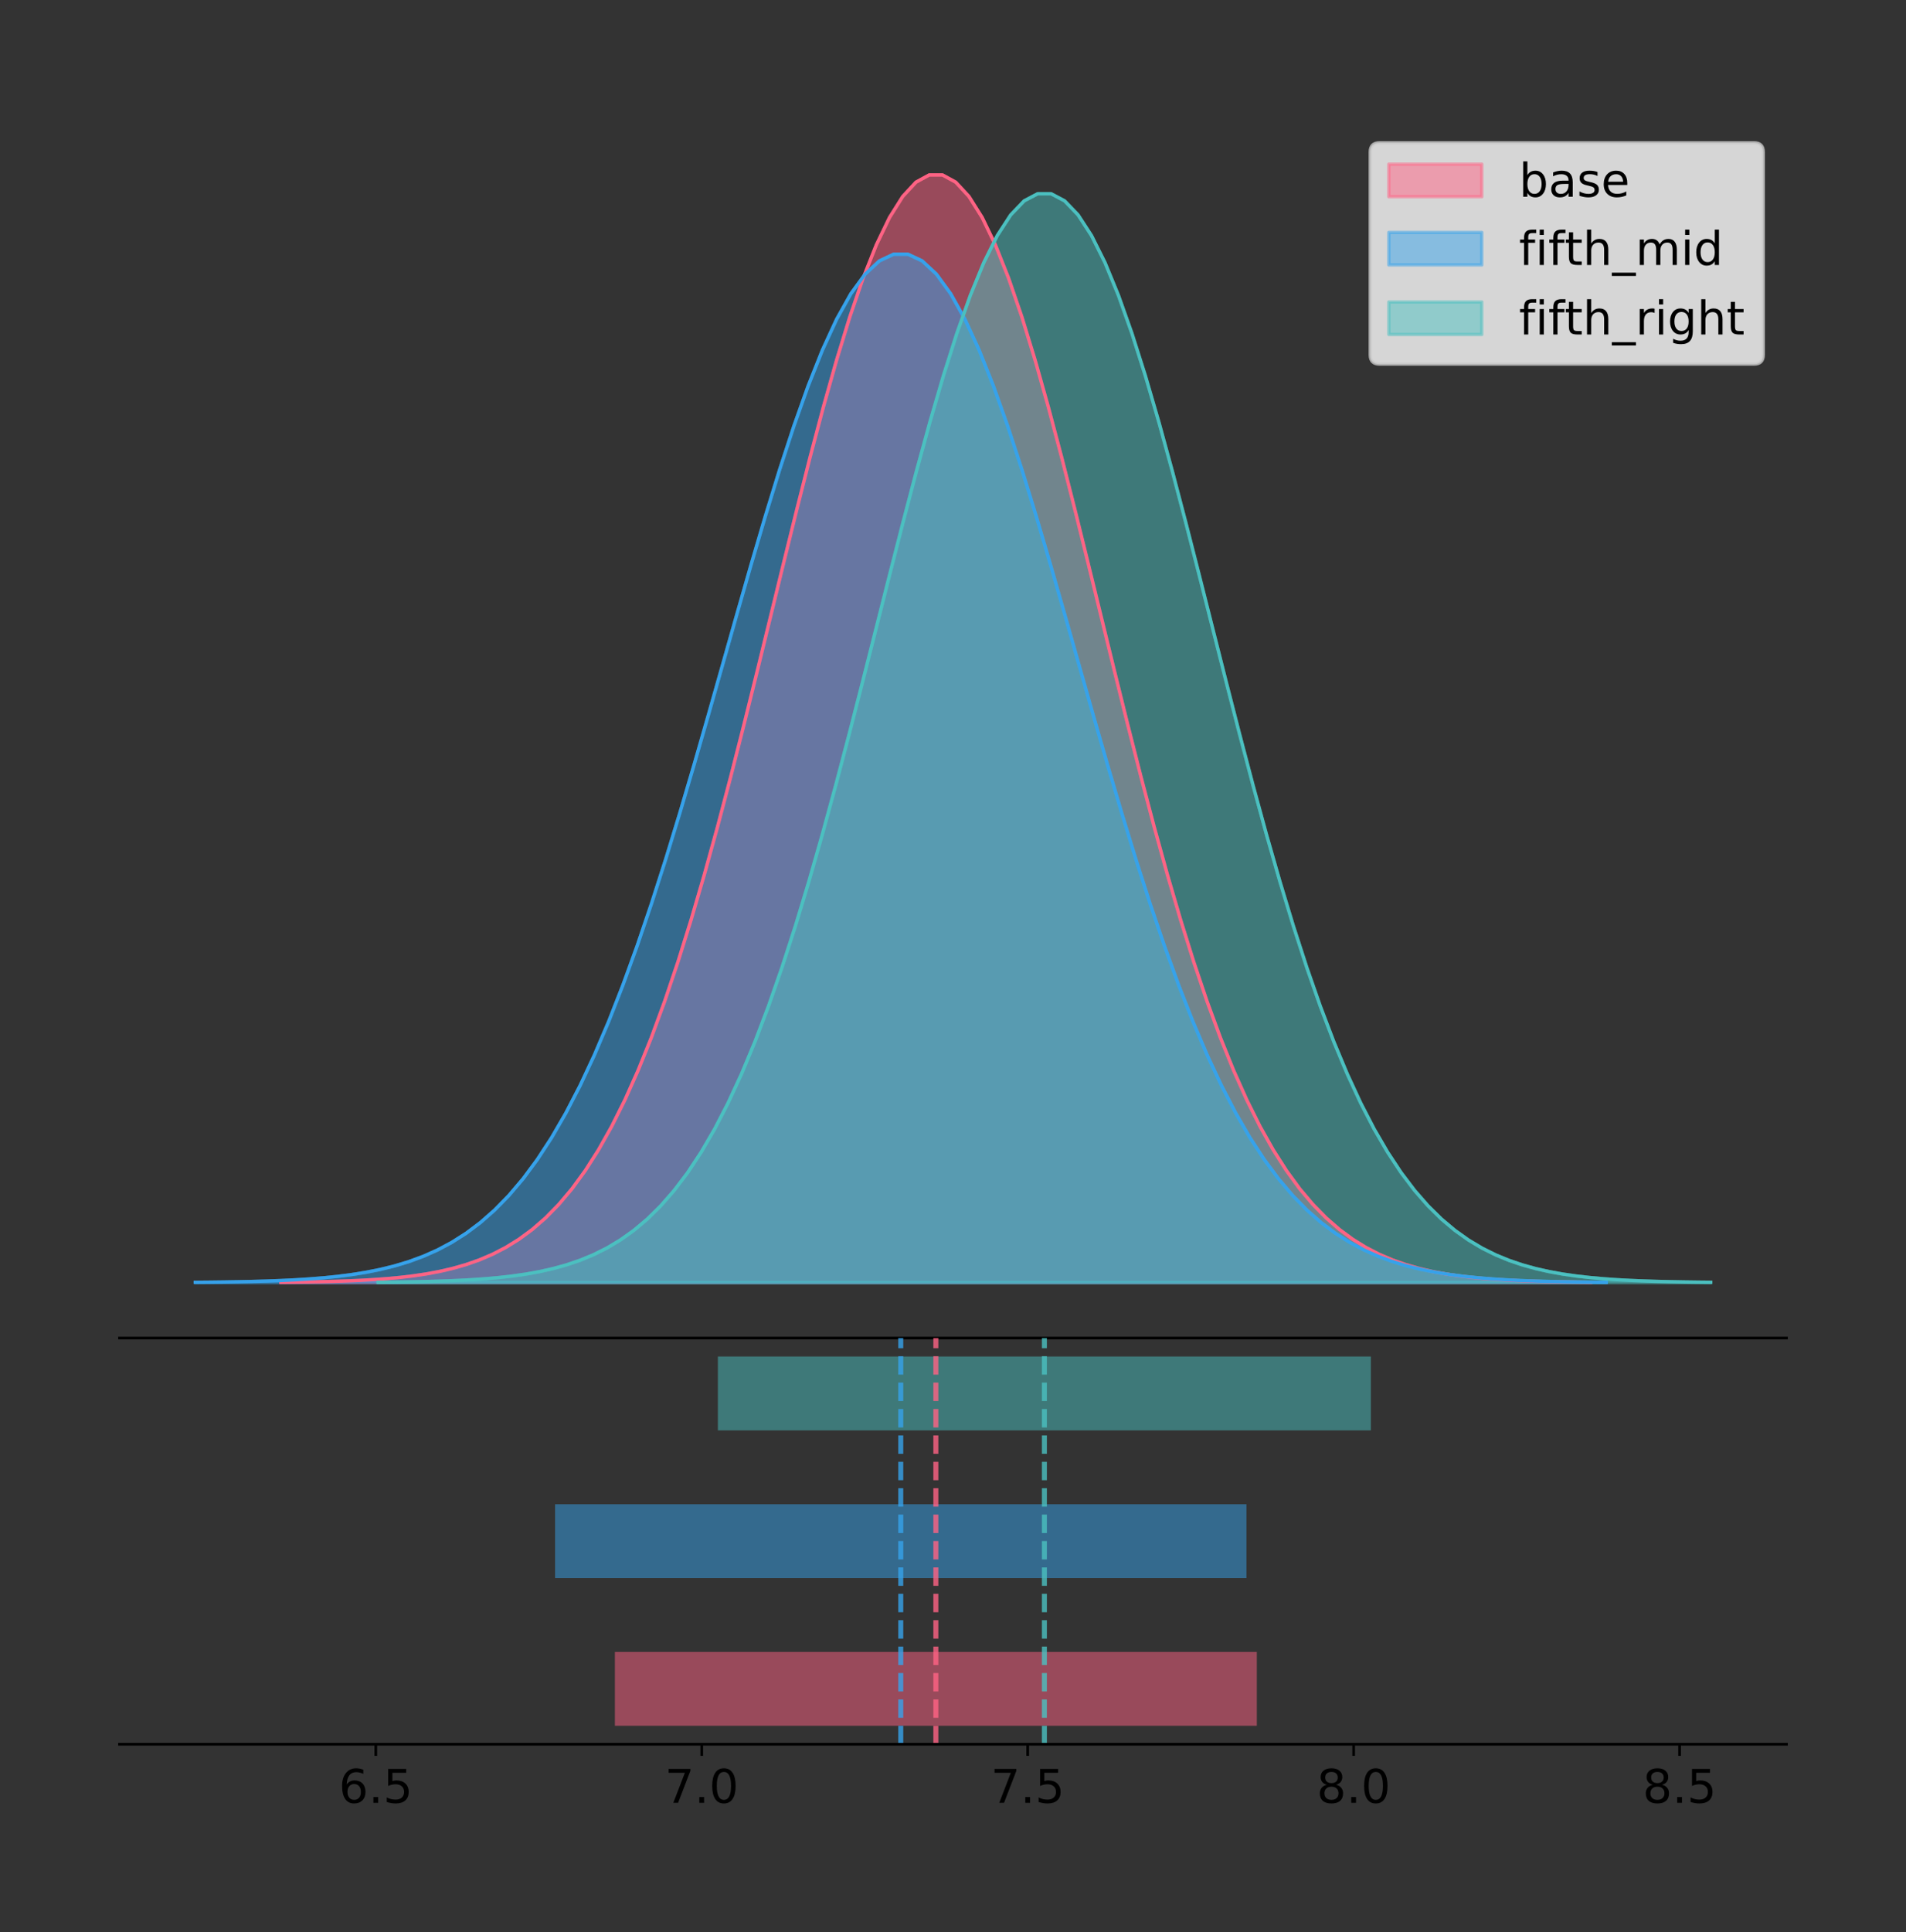 <?xml version="1.0" encoding="utf-8" standalone="no"?>
<!DOCTYPE svg PUBLIC "-//W3C//DTD SVG 1.1//EN"
  "http://www.w3.org/Graphics/SVG/1.1/DTD/svg11.dtd">
<!-- Created with matplotlib (https://matplotlib.org/) -->
<svg height="581.789pt" version="1.1" viewBox="0 0 574.2 581.789" width="574.2pt" xmlns="http://www.w3.org/2000/svg" xmlns:xlink="http://www.w3.org/1999/xlink">
 <rect x="0" y="0" width="574.2" height="581.789" fill="#333333" stroke="none"/>
 <defs>
  <style type="text/css">
*{stroke-linecap:butt;stroke-linejoin:round;}
  </style>
 </defs>
 <g id="figure_1">
  <g id="patch_1">
   <path d="M 0 581.789 
L 574.2 581.789 
L 574.2 0 
L 0 0 
z
" style="fill:none;"/>
  </g>
  <g id="axes_1">
   <g id="patch_2">
    <path d="M 36 402.93 
L 538.2 402.93 
L 538.2 36 
L 36 36 
z
" style="fill:none;"/>
   </g>
   <g id="PolyCollection_1">
    <defs>
     <path d="M 84.6 -195.538 
L 84.6 -195.65 
L 88.586 -195.692 
L 92.573 -195.749 
L 96.559 -195.825 
L 100.546 -195.925 
L 104.532 -196.058 
L 108.519 -196.23 
L 112.505 -196.455 
L 116.492 -196.744 
L 120.478 -197.115 
L 124.465 -197.585 
L 128.451 -198.179 
L 132.438 -198.923 
L 136.424 -199.848 
L 140.411 -200.99 
L 144.397 -202.39 
L 148.384 -204.093 
L 152.37 -206.151 
L 156.357 -208.617 
L 160.343 -211.552 
L 164.33 -215.017 
L 168.316 -219.078 
L 172.303 -223.801 
L 176.289 -229.25 
L 180.276 -235.488 
L 184.262 -242.572 
L 188.249 -250.552 
L 192.235 -259.468 
L 196.222 -269.344 
L 200.208 -280.192 
L 204.195 -292.002 
L 208.181 -304.744 
L 212.168 -318.365 
L 216.154 -332.786 
L 220.141 -347.901 
L 224.127 -363.58 
L 228.114 -379.667 
L 232.1 -395.98 
L 236.087 -412.318 
L 240.073 -428.462 
L 244.06 -444.18 
L 248.046 -459.23 
L 252.033 -473.372 
L 256.019 -486.366 
L 260.006 -497.987 
L 263.992 -508.025 
L 267.979 -516.294 
L 271.965 -522.64 
L 275.952 -526.94 
L 279.938 -529.111 
L 283.925 -529.111 
L 287.911 -526.94 
L 291.898 -522.64 
L 295.884 -516.294 
L 299.871 -508.025 
L 303.857 -497.987 
L 307.844 -486.366 
L 311.83 -473.372 
L 315.817 -459.23 
L 319.803 -444.18 
L 323.79 -428.462 
L 327.776 -412.318 
L 331.763 -395.98 
L 335.749 -379.667 
L 339.736 -363.58 
L 343.722 -347.901 
L 347.709 -332.786 
L 351.695 -318.365 
L 355.682 -304.744 
L 359.668 -292.002 
L 363.655 -280.192 
L 367.641 -269.344 
L 371.628 -259.468 
L 375.614 -250.552 
L 379.601 -242.572 
L 383.587 -235.488 
L 387.574 -229.25 
L 391.56 -223.801 
L 395.547 -219.078 
L 399.533 -215.017 
L 403.52 -211.552 
L 407.506 -208.617 
L 411.493 -206.151 
L 415.479 -204.093 
L 419.466 -202.39 
L 423.452 -200.99 
L 427.439 -199.848 
L 431.425 -198.923 
L 435.412 -198.179 
L 439.398 -197.585 
L 443.385 -197.115 
L 447.371 -196.744 
L 451.358 -196.455 
L 455.344 -196.23 
L 459.331 -196.058 
L 463.317 -195.925 
L 467.304 -195.825 
L 471.29 -195.749 
L 475.277 -195.692 
L 479.263 -195.65 
L 479.263 -195.538 
L 479.263 -195.538 
L 475.277 -195.538 
L 471.29 -195.538 
L 467.304 -195.538 
L 463.317 -195.538 
L 459.331 -195.538 
L 455.344 -195.538 
L 451.358 -195.538 
L 447.371 -195.538 
L 443.385 -195.538 
L 439.398 -195.538 
L 435.412 -195.538 
L 431.425 -195.538 
L 427.439 -195.538 
L 423.452 -195.538 
L 419.466 -195.538 
L 415.479 -195.538 
L 411.493 -195.538 
L 407.506 -195.538 
L 403.52 -195.538 
L 399.533 -195.538 
L 395.547 -195.538 
L 391.56 -195.538 
L 387.574 -195.538 
L 383.587 -195.538 
L 379.601 -195.538 
L 375.614 -195.538 
L 371.628 -195.538 
L 367.641 -195.538 
L 363.655 -195.538 
L 359.668 -195.538 
L 355.682 -195.538 
L 351.695 -195.538 
L 347.709 -195.538 
L 343.722 -195.538 
L 339.736 -195.538 
L 335.749 -195.538 
L 331.763 -195.538 
L 327.776 -195.538 
L 323.79 -195.538 
L 319.803 -195.538 
L 315.817 -195.538 
L 311.83 -195.538 
L 307.844 -195.538 
L 303.857 -195.538 
L 299.871 -195.538 
L 295.884 -195.538 
L 291.898 -195.538 
L 287.911 -195.538 
L 283.925 -195.538 
L 279.938 -195.538 
L 275.952 -195.538 
L 271.965 -195.538 
L 267.979 -195.538 
L 263.992 -195.538 
L 260.006 -195.538 
L 256.019 -195.538 
L 252.033 -195.538 
L 248.046 -195.538 
L 244.06 -195.538 
L 240.073 -195.538 
L 236.087 -195.538 
L 232.1 -195.538 
L 228.114 -195.538 
L 224.127 -195.538 
L 220.141 -195.538 
L 216.154 -195.538 
L 212.168 -195.538 
L 208.181 -195.538 
L 204.195 -195.538 
L 200.208 -195.538 
L 196.222 -195.538 
L 192.235 -195.538 
L 188.249 -195.538 
L 184.262 -195.538 
L 180.276 -195.538 
L 176.289 -195.538 
L 172.303 -195.538 
L 168.316 -195.538 
L 164.33 -195.538 
L 160.343 -195.538 
L 156.357 -195.538 
L 152.37 -195.538 
L 148.384 -195.538 
L 144.397 -195.538 
L 140.411 -195.538 
L 136.424 -195.538 
L 132.438 -195.538 
L 128.451 -195.538 
L 124.465 -195.538 
L 120.478 -195.538 
L 116.492 -195.538 
L 112.505 -195.538 
L 108.519 -195.538 
L 104.532 -195.538 
L 100.546 -195.538 
L 96.559 -195.538 
L 92.573 -195.538 
L 88.586 -195.538 
L 84.6 -195.538 
z
" id="m554bcbff0e" style="stroke:#ff6384;stroke-opacity:0.5;"/>
    </defs>
    <g clip-path="url(#p73d7061a3a)">
     <use style="fill:#ff6384;fill-opacity:0.5;stroke:#ff6384;stroke-opacity:0.5;" x="0" xlink:href="#m554bcbff0e" y="581.789"/>
    </g>
   </g>
   <g id="PolyCollection_2">
    <defs>
     <path d="M 58.827 -195.538 
L 58.827 -195.642 
L 63.121 -195.681 
L 67.415 -195.734 
L 71.708 -195.804 
L 76.002 -195.898 
L 80.296 -196.02 
L 84.59 -196.181 
L 88.883 -196.389 
L 93.177 -196.658 
L 97.471 -197.002 
L 101.764 -197.439 
L 106.058 -197.99 
L 110.352 -198.681 
L 114.645 -199.54 
L 118.939 -200.6 
L 123.233 -201.9 
L 127.527 -203.481 
L 131.82 -205.391 
L 136.114 -207.681 
L 140.408 -210.406 
L 144.701 -213.623 
L 148.995 -217.394 
L 153.289 -221.779 
L 157.582 -226.838 
L 161.876 -232.63 
L 166.17 -239.207 
L 170.464 -246.616 
L 174.757 -254.894 
L 179.051 -264.064 
L 183.345 -274.135 
L 187.638 -285.1 
L 191.932 -296.931 
L 196.226 -309.577 
L 200.52 -322.966 
L 204.813 -337 
L 209.107 -351.557 
L 213.401 -366.493 
L 217.694 -381.639 
L 221.988 -396.808 
L 226.282 -411.797 
L 230.575 -426.39 
L 234.869 -440.363 
L 239.163 -453.493 
L 243.457 -465.558 
L 247.75 -476.347 
L 252.044 -485.667 
L 256.338 -493.345 
L 260.631 -499.236 
L 264.925 -503.228 
L 269.219 -505.244 
L 273.513 -505.244 
L 277.806 -503.228 
L 282.1 -499.236 
L 286.394 -493.345 
L 290.687 -485.667 
L 294.981 -476.347 
L 299.275 -465.558 
L 303.568 -453.493 
L 307.862 -440.363 
L 312.156 -426.39 
L 316.45 -411.797 
L 320.743 -396.808 
L 325.037 -381.639 
L 329.331 -366.493 
L 333.624 -351.557 
L 337.918 -337 
L 342.212 -322.966 
L 346.506 -309.577 
L 350.799 -296.931 
L 355.093 -285.1 
L 359.387 -274.135 
L 363.68 -264.064 
L 367.974 -254.894 
L 372.268 -246.616 
L 376.561 -239.207 
L 380.855 -232.63 
L 385.149 -226.838 
L 389.443 -221.779 
L 393.736 -217.394 
L 398.03 -213.623 
L 402.324 -210.406 
L 406.617 -207.681 
L 410.911 -205.391 
L 415.205 -203.481 
L 419.498 -201.9 
L 423.792 -200.6 
L 428.086 -199.54 
L 432.38 -198.681 
L 436.673 -197.99 
L 440.967 -197.439 
L 445.261 -197.002 
L 449.554 -196.658 
L 453.848 -196.389 
L 458.142 -196.181 
L 462.436 -196.02 
L 466.729 -195.898 
L 471.023 -195.804 
L 475.317 -195.734 
L 479.61 -195.681 
L 483.904 -195.642 
L 483.904 -195.538 
L 483.904 -195.538 
L 479.61 -195.538 
L 475.317 -195.538 
L 471.023 -195.538 
L 466.729 -195.538 
L 462.436 -195.538 
L 458.142 -195.538 
L 453.848 -195.538 
L 449.554 -195.538 
L 445.261 -195.538 
L 440.967 -195.538 
L 436.673 -195.538 
L 432.38 -195.538 
L 428.086 -195.538 
L 423.792 -195.538 
L 419.498 -195.538 
L 415.205 -195.538 
L 410.911 -195.538 
L 406.617 -195.538 
L 402.324 -195.538 
L 398.03 -195.538 
L 393.736 -195.538 
L 389.443 -195.538 
L 385.149 -195.538 
L 380.855 -195.538 
L 376.561 -195.538 
L 372.268 -195.538 
L 367.974 -195.538 
L 363.68 -195.538 
L 359.387 -195.538 
L 355.093 -195.538 
L 350.799 -195.538 
L 346.506 -195.538 
L 342.212 -195.538 
L 337.918 -195.538 
L 333.624 -195.538 
L 329.331 -195.538 
L 325.037 -195.538 
L 320.743 -195.538 
L 316.45 -195.538 
L 312.156 -195.538 
L 307.862 -195.538 
L 303.568 -195.538 
L 299.275 -195.538 
L 294.981 -195.538 
L 290.687 -195.538 
L 286.394 -195.538 
L 282.1 -195.538 
L 277.806 -195.538 
L 273.513 -195.538 
L 269.219 -195.538 
L 264.925 -195.538 
L 260.631 -195.538 
L 256.338 -195.538 
L 252.044 -195.538 
L 247.75 -195.538 
L 243.457 -195.538 
L 239.163 -195.538 
L 234.869 -195.538 
L 230.575 -195.538 
L 226.282 -195.538 
L 221.988 -195.538 
L 217.694 -195.538 
L 213.401 -195.538 
L 209.107 -195.538 
L 204.813 -195.538 
L 200.52 -195.538 
L 196.226 -195.538 
L 191.932 -195.538 
L 187.638 -195.538 
L 183.345 -195.538 
L 179.051 -195.538 
L 174.757 -195.538 
L 170.464 -195.538 
L 166.17 -195.538 
L 161.876 -195.538 
L 157.582 -195.538 
L 153.289 -195.538 
L 148.995 -195.538 
L 144.701 -195.538 
L 140.408 -195.538 
L 136.114 -195.538 
L 131.82 -195.538 
L 127.527 -195.538 
L 123.233 -195.538 
L 118.939 -195.538 
L 114.645 -195.538 
L 110.352 -195.538 
L 106.058 -195.538 
L 101.764 -195.538 
L 97.471 -195.538 
L 93.177 -195.538 
L 88.883 -195.538 
L 84.59 -195.538 
L 80.296 -195.538 
L 76.002 -195.538 
L 71.708 -195.538 
L 67.415 -195.538 
L 63.121 -195.538 
L 58.827 -195.538 
z
" id="m7e12296931" style="stroke:#36a2eb;stroke-opacity:0.5;"/>
    </defs>
    <g clip-path="url(#p73d7061a3a)">
     <use style="fill:#36a2eb;fill-opacity:0.5;stroke:#36a2eb;stroke-opacity:0.5;" x="0" xlink:href="#m7e12296931" y="581.789"/>
    </g>
   </g>
   <g id="PolyCollection_3">
    <defs>
     <path d="M 113.889 -195.538 
L 113.889 -195.648 
L 117.944 -195.69 
L 121.999 -195.745 
L 126.055 -195.82 
L 130.11 -195.919 
L 134.166 -196.049 
L 138.221 -196.219 
L 142.276 -196.439 
L 146.332 -196.724 
L 150.387 -197.088 
L 154.442 -197.55 
L 158.498 -198.134 
L 162.553 -198.865 
L 166.609 -199.775 
L 170.664 -200.897 
L 174.719 -202.274 
L 178.775 -203.948 
L 182.83 -205.97 
L 186.886 -208.395 
L 190.941 -211.28 
L 194.996 -214.686 
L 199.052 -218.678 
L 203.107 -223.32 
L 207.163 -228.677 
L 211.218 -234.809 
L 215.273 -241.773 
L 219.329 -249.618 
L 223.384 -258.382 
L 227.44 -268.09 
L 231.495 -278.754 
L 235.55 -290.363 
L 239.606 -302.889 
L 243.661 -316.279 
L 247.717 -330.454 
L 251.772 -345.313 
L 255.827 -360.725 
L 259.883 -376.539 
L 263.938 -392.575 
L 267.994 -408.635 
L 272.049 -424.505 
L 276.104 -439.955 
L 280.16 -454.75 
L 284.215 -468.651 
L 288.271 -481.425 
L 292.326 -492.848 
L 296.381 -502.716 
L 300.437 -510.845 
L 304.492 -517.082 
L 308.548 -521.309 
L 312.603 -523.443 
L 316.658 -523.443 
L 320.714 -521.309 
L 324.769 -517.082 
L 328.825 -510.845 
L 332.88 -502.716 
L 336.935 -492.848 
L 340.991 -481.425 
L 345.046 -468.651 
L 349.101 -454.75 
L 353.157 -439.955 
L 357.212 -424.505 
L 361.268 -408.635 
L 365.323 -392.575 
L 369.378 -376.539 
L 373.434 -360.725 
L 377.489 -345.313 
L 381.545 -330.454 
L 385.6 -316.279 
L 389.655 -302.889 
L 393.711 -290.363 
L 397.766 -278.754 
L 401.822 -268.09 
L 405.877 -258.382 
L 409.932 -249.618 
L 413.988 -241.773 
L 418.043 -234.809 
L 422.099 -228.677 
L 426.154 -223.32 
L 430.209 -218.678 
L 434.265 -214.686 
L 438.32 -211.28 
L 442.376 -208.395 
L 446.431 -205.97 
L 450.486 -203.948 
L 454.542 -202.274 
L 458.597 -200.897 
L 462.653 -199.775 
L 466.708 -198.865 
L 470.763 -198.134 
L 474.819 -197.55 
L 478.874 -197.088 
L 482.93 -196.724 
L 486.985 -196.439 
L 491.04 -196.219 
L 495.096 -196.049 
L 499.151 -195.919 
L 503.207 -195.82 
L 507.262 -195.745 
L 511.317 -195.69 
L 515.373 -195.648 
L 515.373 -195.538 
L 515.373 -195.538 
L 511.317 -195.538 
L 507.262 -195.538 
L 503.207 -195.538 
L 499.151 -195.538 
L 495.096 -195.538 
L 491.04 -195.538 
L 486.985 -195.538 
L 482.93 -195.538 
L 478.874 -195.538 
L 474.819 -195.538 
L 470.763 -195.538 
L 466.708 -195.538 
L 462.653 -195.538 
L 458.597 -195.538 
L 454.542 -195.538 
L 450.486 -195.538 
L 446.431 -195.538 
L 442.376 -195.538 
L 438.32 -195.538 
L 434.265 -195.538 
L 430.209 -195.538 
L 426.154 -195.538 
L 422.099 -195.538 
L 418.043 -195.538 
L 413.988 -195.538 
L 409.932 -195.538 
L 405.877 -195.538 
L 401.822 -195.538 
L 397.766 -195.538 
L 393.711 -195.538 
L 389.655 -195.538 
L 385.6 -195.538 
L 381.545 -195.538 
L 377.489 -195.538 
L 373.434 -195.538 
L 369.378 -195.538 
L 365.323 -195.538 
L 361.268 -195.538 
L 357.212 -195.538 
L 353.157 -195.538 
L 349.101 -195.538 
L 345.046 -195.538 
L 340.991 -195.538 
L 336.935 -195.538 
L 332.88 -195.538 
L 328.825 -195.538 
L 324.769 -195.538 
L 320.714 -195.538 
L 316.658 -195.538 
L 312.603 -195.538 
L 308.548 -195.538 
L 304.492 -195.538 
L 300.437 -195.538 
L 296.381 -195.538 
L 292.326 -195.538 
L 288.271 -195.538 
L 284.215 -195.538 
L 280.16 -195.538 
L 276.104 -195.538 
L 272.049 -195.538 
L 267.994 -195.538 
L 263.938 -195.538 
L 259.883 -195.538 
L 255.827 -195.538 
L 251.772 -195.538 
L 247.717 -195.538 
L 243.661 -195.538 
L 239.606 -195.538 
L 235.55 -195.538 
L 231.495 -195.538 
L 227.44 -195.538 
L 223.384 -195.538 
L 219.329 -195.538 
L 215.273 -195.538 
L 211.218 -195.538 
L 207.163 -195.538 
L 203.107 -195.538 
L 199.052 -195.538 
L 194.996 -195.538 
L 190.941 -195.538 
L 186.886 -195.538 
L 182.83 -195.538 
L 178.775 -195.538 
L 174.719 -195.538 
L 170.664 -195.538 
L 166.609 -195.538 
L 162.553 -195.538 
L 158.498 -195.538 
L 154.442 -195.538 
L 150.387 -195.538 
L 146.332 -195.538 
L 142.276 -195.538 
L 138.221 -195.538 
L 134.166 -195.538 
L 130.11 -195.538 
L 126.055 -195.538 
L 121.999 -195.538 
L 117.944 -195.538 
L 113.889 -195.538 
z
" id="m5be61ae6f2" style="stroke:#4bc0c0;stroke-opacity:0.5;"/>
    </defs>
    <g clip-path="url(#p73d7061a3a)">
     <use style="fill:#4bc0c0;fill-opacity:0.5;stroke:#4bc0c0;stroke-opacity:0.5;" x="0" xlink:href="#m5be61ae6f2" y="581.789"/>
    </g>
   </g>
   <g id="line2d_1">
    <path clip-path="url(#p73d7061a3a)" d="M 84.6 386.139 
L 88.586 386.097 
L 92.573 386.04 
L 96.559 385.965 
L 100.546 385.864 
L 104.532 385.732 
L 108.519 385.559 
L 112.505 385.334 
L 116.492 385.045 
L 120.478 384.675 
L 124.465 384.204 
L 128.451 383.61 
L 132.438 382.867 
L 136.424 381.941 
L 140.411 380.799 
L 144.397 379.399 
L 148.384 377.696 
L 152.37 375.639 
L 156.357 373.172 
L 160.343 370.238 
L 164.33 366.772 
L 168.316 362.711 
L 172.303 357.989 
L 176.289 352.539 
L 180.276 346.301 
L 184.262 339.217 
L 188.249 331.237 
L 192.235 322.322 
L 196.222 312.445 
L 200.208 301.597 
L 204.195 289.787 
L 208.181 277.045 
L 212.168 263.424 
L 216.154 249.004 
L 220.141 233.888 
L 224.127 218.209 
L 228.114 202.123 
L 232.1 185.809 
L 236.087 169.471 
L 240.073 153.327 
L 244.06 137.61 
L 248.046 122.559 
L 252.033 108.418 
L 256.019 95.423 
L 260.006 83.803 
L 263.992 73.765 
L 267.979 65.495 
L 271.965 59.15 
L 275.952 54.85 
L 279.938 52.679 
L 283.925 52.679 
L 287.911 54.85 
L 291.898 59.15 
L 295.884 65.495 
L 299.871 73.765 
L 303.857 83.803 
L 307.844 95.423 
L 311.83 108.418 
L 315.817 122.559 
L 319.803 137.61 
L 323.79 153.327 
L 327.776 169.471 
L 331.763 185.809 
L 335.749 202.123 
L 339.736 218.209 
L 343.722 233.888 
L 347.709 249.004 
L 351.695 263.424 
L 355.682 277.045 
L 359.668 289.787 
L 363.655 301.597 
L 367.641 312.445 
L 371.628 322.322 
L 375.614 331.237 
L 379.601 339.217 
L 383.587 346.301 
L 387.574 352.539 
L 391.56 357.989 
L 395.547 362.711 
L 399.533 366.772 
L 403.52 370.238 
L 407.506 373.172 
L 411.493 375.639 
L 415.479 377.696 
L 419.466 379.399 
L 423.452 380.799 
L 427.439 381.941 
L 431.425 382.867 
L 435.412 383.61 
L 439.398 384.204 
L 443.385 384.675 
L 447.371 385.045 
L 451.358 385.334 
L 455.344 385.559 
L 459.331 385.732 
L 463.317 385.864 
L 467.304 385.965 
L 471.29 386.04 
L 475.277 386.097 
L 479.263 386.139 
" style="fill:none;stroke:#ff6384;stroke-linecap:square;"/>
   </g>
   <g id="line2d_2">
    <path clip-path="url(#p73d7061a3a)" d="M 58.827 386.147 
L 63.121 386.108 
L 67.415 386.055 
L 71.708 385.985 
L 76.002 385.892 
L 80.296 385.769 
L 84.59 385.608 
L 88.883 385.4 
L 93.177 385.131 
L 97.471 384.788 
L 101.764 384.351 
L 106.058 383.799 
L 110.352 383.109 
L 114.645 382.25 
L 118.939 381.189 
L 123.233 379.89 
L 127.527 378.308 
L 131.82 376.398 
L 136.114 374.108 
L 140.408 371.384 
L 144.701 368.166 
L 148.995 364.396 
L 153.289 360.011 
L 157.582 354.952 
L 161.876 349.16 
L 166.17 342.582 
L 170.464 335.173 
L 174.757 326.896 
L 179.051 317.726 
L 183.345 307.654 
L 187.638 296.689 
L 191.932 284.858 
L 196.226 272.212 
L 200.52 258.823 
L 204.813 244.79 
L 209.107 230.232 
L 213.401 215.297 
L 217.694 200.151 
L 221.988 184.981 
L 226.282 169.992 
L 230.575 155.4 
L 234.869 141.426 
L 239.163 128.296 
L 243.457 116.232 
L 247.75 105.442 
L 252.044 96.123 
L 256.338 88.445 
L 260.631 82.553 
L 264.925 78.561 
L 269.219 76.545 
L 273.513 76.545 
L 277.806 78.561 
L 282.1 82.553 
L 286.394 88.445 
L 290.687 96.123 
L 294.981 105.442 
L 299.275 116.232 
L 303.568 128.296 
L 307.862 141.426 
L 312.156 155.4 
L 316.45 169.992 
L 320.743 184.981 
L 325.037 200.151 
L 329.331 215.297 
L 333.624 230.232 
L 337.918 244.79 
L 342.212 258.823 
L 346.506 272.212 
L 350.799 284.858 
L 355.093 296.689 
L 359.387 307.654 
L 363.68 317.726 
L 367.974 326.896 
L 372.268 335.173 
L 376.561 342.582 
L 380.855 349.16 
L 385.149 354.952 
L 389.443 360.011 
L 393.736 364.396 
L 398.03 368.166 
L 402.324 371.384 
L 406.617 374.108 
L 410.911 376.398 
L 415.205 378.308 
L 419.498 379.89 
L 423.792 381.189 
L 428.086 382.25 
L 432.38 383.109 
L 436.673 383.799 
L 440.967 384.351 
L 445.261 384.788 
L 449.554 385.131 
L 453.848 385.4 
L 458.142 385.608 
L 462.436 385.769 
L 466.729 385.892 
L 471.023 385.985 
L 475.317 386.055 
L 479.61 386.108 
L 483.904 386.147 
" style="fill:none;stroke:#36a2eb;stroke-linecap:square;"/>
   </g>
   <g id="line2d_3">
    <path clip-path="url(#p73d7061a3a)" d="M 113.889 386.141 
L 117.944 386.1 
L 121.999 386.044 
L 126.055 385.969 
L 130.11 385.871 
L 134.166 385.741 
L 138.221 385.571 
L 142.276 385.35 
L 146.332 385.066 
L 150.387 384.701 
L 154.442 384.239 
L 158.498 383.655 
L 162.553 382.924 
L 166.609 382.015 
L 170.664 380.892 
L 174.719 379.516 
L 178.775 377.841 
L 182.83 375.819 
L 186.886 373.395 
L 190.941 370.51 
L 194.996 367.103 
L 199.052 363.111 
L 203.107 358.469 
L 207.163 353.112 
L 211.218 346.98 
L 215.273 340.016 
L 219.329 332.172 
L 223.384 323.408 
L 227.44 313.699 
L 231.495 303.036 
L 235.55 291.426 
L 239.606 278.9 
L 243.661 265.511 
L 247.717 251.335 
L 251.772 236.477 
L 255.827 221.064 
L 259.883 205.251 
L 263.938 189.215 
L 267.994 173.154 
L 272.049 157.284 
L 276.104 141.834 
L 280.16 127.039 
L 284.215 113.138 
L 288.271 100.364 
L 292.326 88.941 
L 296.381 79.074 
L 300.437 70.945 
L 304.492 64.707 
L 308.548 60.48 
L 312.603 58.346 
L 316.658 58.346 
L 320.714 60.48 
L 324.769 64.707 
L 328.825 70.945 
L 332.88 79.074 
L 336.935 88.941 
L 340.991 100.364 
L 345.046 113.138 
L 349.101 127.039 
L 353.157 141.834 
L 357.212 157.284 
L 361.268 173.154 
L 365.323 189.215 
L 369.378 205.251 
L 373.434 221.064 
L 377.489 236.477 
L 381.545 251.335 
L 385.6 265.511 
L 389.655 278.9 
L 393.711 291.426 
L 397.766 303.036 
L 401.822 313.699 
L 405.877 323.408 
L 409.932 332.172 
L 413.988 340.016 
L 418.043 346.98 
L 422.099 353.112 
L 426.154 358.469 
L 430.209 363.111 
L 434.265 367.103 
L 438.32 370.51 
L 442.376 373.395 
L 446.431 375.819 
L 450.486 377.841 
L 454.542 379.516 
L 458.597 380.892 
L 462.653 382.015 
L 466.708 382.924 
L 470.763 383.655 
L 474.819 384.239 
L 478.874 384.701 
L 482.93 385.066 
L 486.985 385.35 
L 491.04 385.571 
L 495.096 385.741 
L 499.151 385.871 
L 503.207 385.969 
L 507.262 386.044 
L 511.317 386.1 
L 515.373 386.141 
" style="fill:none;stroke:#4bc0c0;stroke-linecap:square;"/>
   </g>
   <g id="patch_3">
    <path d="M 36 402.93 
L 538.2 402.93 
" style="fill:none;stroke:#000000;stroke-linecap:square;stroke-linejoin:miter;stroke-width:0.8;"/>
   </g>
   <g id="legend_1">
    <g id="patch_4">
     <path d="M 415.602 109.627 
L 528.4 109.627 
Q 531.2 109.627 531.2 106.827 
L 531.2 45.8 
Q 531.2 43 528.4 43 
L 415.602 43 
Q 412.802 43 412.802 45.8 
L 412.802 106.827 
Q 412.802 109.627 415.602 109.627 
z
" style="fill:#ffffff;opacity:0.8;stroke:#cccccc;stroke-linejoin:miter;"/>
    </g>
    <g id="patch_5">
     <path d="M 418.402 59.238 
L 446.402 59.238 
L 446.402 49.438 
L 418.402 49.438 
z
" style="fill:#ff6384;opacity:0.5;stroke:#ff6384;stroke-linejoin:miter;"/>
    </g>
    <g id="text_1">
     <!-- base -->
     <defs>
      <path d="M 48.688 27.297 
Q 48.688 37.203 44.609 42.844 
Q 40.531 48.484 33.406 48.484 
Q 26.266 48.484 22.188 42.844 
Q 18.109 37.203 18.109 27.297 
Q 18.109 17.391 22.188 11.75 
Q 26.266 6.109 33.406 6.109 
Q 40.531 6.109 44.609 11.75 
Q 48.688 17.391 48.688 27.297 
z
M 18.109 46.391 
Q 20.953 51.266 25.266 53.625 
Q 29.594 56 35.594 56 
Q 45.562 56 51.781 48.094 
Q 58.016 40.188 58.016 27.297 
Q 58.016 14.406 51.781 6.484 
Q 45.562 -1.422 35.594 -1.422 
Q 29.594 -1.422 25.266 0.953 
Q 20.953 3.328 18.109 8.203 
L 18.109 0 
L 9.078 0 
L 9.078 75.984 
L 18.109 75.984 
z
" id="DejaVuSans-98"/>
      <path d="M 34.281 27.484 
Q 23.391 27.484 19.188 25 
Q 14.984 22.516 14.984 16.5 
Q 14.984 11.719 18.141 8.906 
Q 21.297 6.109 26.703 6.109 
Q 34.188 6.109 38.703 11.406 
Q 43.219 16.703 43.219 25.484 
L 43.219 27.484 
z
M 52.203 31.203 
L 52.203 0 
L 43.219 0 
L 43.219 8.297 
Q 40.141 3.328 35.547 0.953 
Q 30.953 -1.422 24.312 -1.422 
Q 15.922 -1.422 10.953 3.297 
Q 6 8.016 6 15.922 
Q 6 25.141 12.172 29.828 
Q 18.359 34.516 30.609 34.516 
L 43.219 34.516 
L 43.219 35.406 
Q 43.219 41.609 39.141 45 
Q 35.062 48.391 27.688 48.391 
Q 23 48.391 18.547 47.266 
Q 14.109 46.141 10.016 43.891 
L 10.016 52.203 
Q 14.938 54.109 19.578 55.047 
Q 24.219 56 28.609 56 
Q 40.484 56 46.344 49.844 
Q 52.203 43.703 52.203 31.203 
z
" id="DejaVuSans-97"/>
      <path d="M 44.281 53.078 
L 44.281 44.578 
Q 40.484 46.531 36.375 47.5 
Q 32.281 48.484 27.875 48.484 
Q 21.188 48.484 17.844 46.438 
Q 14.5 44.391 14.5 40.281 
Q 14.5 37.156 16.891 35.375 
Q 19.281 33.594 26.516 31.984 
L 29.594 31.297 
Q 39.156 29.25 43.188 25.516 
Q 47.219 21.781 47.219 15.094 
Q 47.219 7.469 41.188 3.016 
Q 35.156 -1.422 24.609 -1.422 
Q 20.219 -1.422 15.453 -0.562 
Q 10.688 0.297 5.422 2 
L 5.422 11.281 
Q 10.406 8.688 15.234 7.391 
Q 20.062 6.109 24.812 6.109 
Q 31.156 6.109 34.562 8.281 
Q 37.984 10.453 37.984 14.406 
Q 37.984 18.062 35.516 20.016 
Q 33.062 21.969 24.703 23.781 
L 21.578 24.516 
Q 13.234 26.266 9.516 29.906 
Q 5.812 33.547 5.812 39.891 
Q 5.812 47.609 11.281 51.797 
Q 16.75 56 26.812 56 
Q 31.781 56 36.172 55.266 
Q 40.578 54.547 44.281 53.078 
z
" id="DejaVuSans-115"/>
      <path d="M 56.203 29.594 
L 56.203 25.203 
L 14.891 25.203 
Q 15.484 15.922 20.484 11.062 
Q 25.484 6.203 34.422 6.203 
Q 39.594 6.203 44.453 7.469 
Q 49.312 8.734 54.109 11.281 
L 54.109 2.781 
Q 49.266 0.734 44.188 -0.344 
Q 39.109 -1.422 33.891 -1.422 
Q 20.797 -1.422 13.156 6.188 
Q 5.516 13.812 5.516 26.812 
Q 5.516 40.234 12.766 48.109 
Q 20.016 56 32.328 56 
Q 43.359 56 49.781 48.891 
Q 56.203 41.797 56.203 29.594 
z
M 47.219 32.234 
Q 47.125 39.594 43.094 43.984 
Q 39.062 48.391 32.422 48.391 
Q 24.906 48.391 20.391 44.141 
Q 15.875 39.891 15.188 32.172 
z
" id="DejaVuSans-101"/>
     </defs>
     <g transform="translate(457.602 59.238)scale(0.14 -0.14)">
      <use xlink:href="#DejaVuSans-98"/>
      <use x="63.477" xlink:href="#DejaVuSans-97"/>
      <use x="124.756" xlink:href="#DejaVuSans-115"/>
      <use x="176.855" xlink:href="#DejaVuSans-101"/>
     </g>
    </g>
    <g id="patch_6">
     <path d="M 418.402 79.787 
L 446.402 79.787 
L 446.402 69.987 
L 418.402 69.987 
z
" style="fill:#36a2eb;opacity:0.5;stroke:#36a2eb;stroke-linejoin:miter;"/>
    </g>
    <g id="text_2">
     <!-- fifth_mid -->
     <defs>
      <path d="M 37.109 75.984 
L 37.109 68.5 
L 28.516 68.5 
Q 23.688 68.5 21.797 66.547 
Q 19.922 64.594 19.922 59.516 
L 19.922 54.688 
L 34.719 54.688 
L 34.719 47.703 
L 19.922 47.703 
L 19.922 0 
L 10.891 0 
L 10.891 47.703 
L 2.297 47.703 
L 2.297 54.688 
L 10.891 54.688 
L 10.891 58.5 
Q 10.891 67.625 15.141 71.797 
Q 19.391 75.984 28.609 75.984 
z
" id="DejaVuSans-102"/>
      <path d="M 9.422 54.688 
L 18.406 54.688 
L 18.406 0 
L 9.422 0 
z
M 9.422 75.984 
L 18.406 75.984 
L 18.406 64.594 
L 9.422 64.594 
z
" id="DejaVuSans-105"/>
      <path d="M 18.312 70.219 
L 18.312 54.688 
L 36.812 54.688 
L 36.812 47.703 
L 18.312 47.703 
L 18.312 18.016 
Q 18.312 11.328 20.141 9.422 
Q 21.969 7.516 27.594 7.516 
L 36.812 7.516 
L 36.812 0 
L 27.594 0 
Q 17.188 0 13.234 3.875 
Q 9.281 7.766 9.281 18.016 
L 9.281 47.703 
L 2.688 47.703 
L 2.688 54.688 
L 9.281 54.688 
L 9.281 70.219 
z
" id="DejaVuSans-116"/>
      <path d="M 54.891 33.016 
L 54.891 0 
L 45.906 0 
L 45.906 32.719 
Q 45.906 40.484 42.875 44.328 
Q 39.844 48.188 33.797 48.188 
Q 26.516 48.188 22.312 43.547 
Q 18.109 38.922 18.109 30.906 
L 18.109 0 
L 9.078 0 
L 9.078 75.984 
L 18.109 75.984 
L 18.109 46.188 
Q 21.344 51.125 25.703 53.562 
Q 30.078 56 35.797 56 
Q 45.219 56 50.047 50.172 
Q 54.891 44.344 54.891 33.016 
z
" id="DejaVuSans-104"/>
      <path d="M 50.984 -16.609 
L 50.984 -23.578 
L -0.984 -23.578 
L -0.984 -16.609 
z
" id="DejaVuSans-95"/>
      <path d="M 52 44.188 
Q 55.375 50.25 60.062 53.125 
Q 64.75 56 71.094 56 
Q 79.641 56 84.281 50.016 
Q 88.922 44.047 88.922 33.016 
L 88.922 0 
L 79.891 0 
L 79.891 32.719 
Q 79.891 40.578 77.094 44.375 
Q 74.312 48.188 68.609 48.188 
Q 61.625 48.188 57.562 43.547 
Q 53.516 38.922 53.516 30.906 
L 53.516 0 
L 44.484 0 
L 44.484 32.719 
Q 44.484 40.625 41.703 44.406 
Q 38.922 48.188 33.109 48.188 
Q 26.219 48.188 22.156 43.531 
Q 18.109 38.875 18.109 30.906 
L 18.109 0 
L 9.078 0 
L 9.078 54.688 
L 18.109 54.688 
L 18.109 46.188 
Q 21.188 51.219 25.484 53.609 
Q 29.781 56 35.688 56 
Q 41.656 56 45.828 52.969 
Q 50 49.953 52 44.188 
z
" id="DejaVuSans-109"/>
      <path d="M 45.406 46.391 
L 45.406 75.984 
L 54.391 75.984 
L 54.391 0 
L 45.406 0 
L 45.406 8.203 
Q 42.578 3.328 38.25 0.953 
Q 33.938 -1.422 27.875 -1.422 
Q 17.969 -1.422 11.734 6.484 
Q 5.516 14.406 5.516 27.297 
Q 5.516 40.188 11.734 48.094 
Q 17.969 56 27.875 56 
Q 33.938 56 38.25 53.625 
Q 42.578 51.266 45.406 46.391 
z
M 14.797 27.297 
Q 14.797 17.391 18.875 11.75 
Q 22.953 6.109 30.078 6.109 
Q 37.203 6.109 41.297 11.75 
Q 45.406 17.391 45.406 27.297 
Q 45.406 37.203 41.297 42.844 
Q 37.203 48.484 30.078 48.484 
Q 22.953 48.484 18.875 42.844 
Q 14.797 37.203 14.797 27.297 
z
" id="DejaVuSans-100"/>
     </defs>
     <g transform="translate(457.602 79.787)scale(0.14 -0.14)">
      <use xlink:href="#DejaVuSans-102"/>
      <use x="35.205" xlink:href="#DejaVuSans-105"/>
      <use x="62.988" xlink:href="#DejaVuSans-102"/>
      <use x="98.178" xlink:href="#DejaVuSans-116"/>
      <use x="137.387" xlink:href="#DejaVuSans-104"/>
      <use x="200.766" xlink:href="#DejaVuSans-95"/>
      <use x="250.766" xlink:href="#DejaVuSans-109"/>
      <use x="348.178" xlink:href="#DejaVuSans-105"/>
      <use x="375.961" xlink:href="#DejaVuSans-100"/>
     </g>
    </g>
    <g id="patch_7">
     <path d="M 418.402 100.726 
L 446.402 100.726 
L 446.402 90.926 
L 418.402 90.926 
z
" style="fill:#4bc0c0;opacity:0.5;stroke:#4bc0c0;stroke-linejoin:miter;"/>
    </g>
    <g id="text_3">
     <!-- fifth_right -->
     <defs>
      <path d="M 41.109 46.297 
Q 39.594 47.172 37.812 47.578 
Q 36.031 48 33.891 48 
Q 26.266 48 22.188 43.047 
Q 18.109 38.094 18.109 28.812 
L 18.109 0 
L 9.078 0 
L 9.078 54.688 
L 18.109 54.688 
L 18.109 46.188 
Q 20.953 51.172 25.484 53.578 
Q 30.031 56 36.531 56 
Q 37.453 56 38.578 55.875 
Q 39.703 55.766 41.062 55.516 
z
" id="DejaVuSans-114"/>
      <path d="M 45.406 27.984 
Q 45.406 37.75 41.375 43.109 
Q 37.359 48.484 30.078 48.484 
Q 22.859 48.484 18.828 43.109 
Q 14.797 37.75 14.797 27.984 
Q 14.797 18.266 18.828 12.891 
Q 22.859 7.516 30.078 7.516 
Q 37.359 7.516 41.375 12.891 
Q 45.406 18.266 45.406 27.984 
z
M 54.391 6.781 
Q 54.391 -7.172 48.188 -13.984 
Q 42 -20.797 29.203 -20.797 
Q 24.469 -20.797 20.266 -20.094 
Q 16.062 -19.391 12.109 -17.922 
L 12.109 -9.188 
Q 16.062 -11.328 19.922 -12.344 
Q 23.781 -13.375 27.781 -13.375 
Q 36.625 -13.375 41.016 -8.766 
Q 45.406 -4.156 45.406 5.172 
L 45.406 9.625 
Q 42.625 4.781 38.281 2.391 
Q 33.938 0 27.875 0 
Q 17.828 0 11.672 7.656 
Q 5.516 15.328 5.516 27.984 
Q 5.516 40.672 11.672 48.328 
Q 17.828 56 27.875 56 
Q 33.938 56 38.281 53.609 
Q 42.625 51.219 45.406 46.391 
L 45.406 54.688 
L 54.391 54.688 
z
" id="DejaVuSans-103"/>
     </defs>
     <g transform="translate(457.602 100.726)scale(0.14 -0.14)">
      <use xlink:href="#DejaVuSans-102"/>
      <use x="35.205" xlink:href="#DejaVuSans-105"/>
      <use x="62.988" xlink:href="#DejaVuSans-102"/>
      <use x="98.178" xlink:href="#DejaVuSans-116"/>
      <use x="137.387" xlink:href="#DejaVuSans-104"/>
      <use x="200.766" xlink:href="#DejaVuSans-95"/>
      <use x="250.766" xlink:href="#DejaVuSans-114"/>
      <use x="291.879" xlink:href="#DejaVuSans-105"/>
      <use x="319.662" xlink:href="#DejaVuSans-103"/>
      <use x="383.139" xlink:href="#DejaVuSans-104"/>
      <use x="446.518" xlink:href="#DejaVuSans-116"/>
     </g>
    </g>
   </g>
  </g>
  <g id="axes_2">
   <g id="patch_8">
    <path d="M 36 525.24 
L 538.2 525.24 
L 538.2 402.93 
L 36 402.93 
z
" style="fill:none;"/>
   </g>
   <g id="patch_9">
    <path clip-path="url(#pf1e5155639)" d="M 185.239 519.68 
L 378.624 519.68 
L 378.624 497.442 
L 185.239 497.442 
z
" style="fill:#ff6384;opacity:0.5;"/>
   </g>
   <g id="patch_10">
    <path clip-path="url(#pf1e5155639)" d="M 167.222 475.204 
L 375.509 475.204 
L 375.509 452.966 
L 167.222 452.966 
z
" style="fill:#36a2eb;opacity:0.5;"/>
   </g>
   <g id="patch_11">
    <path clip-path="url(#pf1e5155639)" d="M 216.267 430.728 
L 412.994 430.728 
L 412.994 408.49 
L 216.267 408.49 
z
" style="fill:#4bc0c0;opacity:0.5;"/>
   </g>
   <g id="matplotlib.axis_1">
    <g id="xtick_1">
     <g id="line2d_4">
      <defs>
       <path d="M 0 0 
L 0 3.5 
" id="md3d4c2da5c" style="stroke:#000000;stroke-width:0.8;"/>
      </defs>
      <g>
       <use style="stroke:#000000;stroke-width:0.8;" x="113.212" xlink:href="#md3d4c2da5c" y="525.24"/>
      </g>
     </g>
     <g id="text_4">
      <!-- 6.5 -->
      <defs>
       <path d="M 33.016 40.375 
Q 26.375 40.375 22.484 35.828 
Q 18.609 31.297 18.609 23.391 
Q 18.609 15.531 22.484 10.953 
Q 26.375 6.391 33.016 6.391 
Q 39.656 6.391 43.531 10.953 
Q 47.406 15.531 47.406 23.391 
Q 47.406 31.297 43.531 35.828 
Q 39.656 40.375 33.016 40.375 
z
M 52.594 71.297 
L 52.594 62.312 
Q 48.875 64.062 45.094 64.984 
Q 41.312 65.922 37.594 65.922 
Q 27.828 65.922 22.672 59.328 
Q 17.531 52.734 16.797 39.406 
Q 19.672 43.656 24.016 45.922 
Q 28.375 48.188 33.594 48.188 
Q 44.578 48.188 50.953 41.516 
Q 57.328 34.859 57.328 23.391 
Q 57.328 12.156 50.688 5.359 
Q 44.047 -1.422 33.016 -1.422 
Q 20.359 -1.422 13.672 8.266 
Q 6.984 17.969 6.984 36.375 
Q 6.984 53.656 15.188 63.938 
Q 23.391 74.219 37.203 74.219 
Q 40.922 74.219 44.703 73.484 
Q 48.484 72.75 52.594 71.297 
z
" id="DejaVuSans-54"/>
       <path d="M 10.688 12.406 
L 21 12.406 
L 21 0 
L 10.688 0 
z
" id="DejaVuSans-46"/>
       <path d="M 10.797 72.906 
L 49.516 72.906 
L 49.516 64.594 
L 19.828 64.594 
L 19.828 46.734 
Q 21.969 47.469 24.109 47.828 
Q 26.266 48.188 28.422 48.188 
Q 40.625 48.188 47.75 41.5 
Q 54.891 34.812 54.891 23.391 
Q 54.891 11.625 47.562 5.094 
Q 40.234 -1.422 26.906 -1.422 
Q 22.312 -1.422 17.547 -0.641 
Q 12.797 0.141 7.719 1.703 
L 7.719 11.625 
Q 12.109 9.234 16.797 8.062 
Q 21.484 6.891 26.703 6.891 
Q 35.156 6.891 40.078 11.328 
Q 45.016 15.766 45.016 23.391 
Q 45.016 31 40.078 35.438 
Q 35.156 39.891 26.703 39.891 
Q 22.75 39.891 18.812 39.016 
Q 14.891 38.141 10.797 36.281 
z
" id="DejaVuSans-53"/>
      </defs>
      <g transform="translate(102.08 542.878)scale(0.14 -0.14)">
       <use xlink:href="#DejaVuSans-54"/>
       <use x="63.623" xlink:href="#DejaVuSans-46"/>
       <use x="95.41" xlink:href="#DejaVuSans-53"/>
      </g>
     </g>
    </g>
    <g id="xtick_2">
     <g id="line2d_5">
      <g>
       <use style="stroke:#000000;stroke-width:0.8;" x="211.407" xlink:href="#md3d4c2da5c" y="525.24"/>
      </g>
     </g>
     <g id="text_5">
      <!-- 7.0 -->
      <defs>
       <path d="M 8.203 72.906 
L 55.078 72.906 
L 55.078 68.703 
L 28.609 0 
L 18.312 0 
L 43.219 64.594 
L 8.203 64.594 
z
" id="DejaVuSans-55"/>
       <path d="M 31.781 66.406 
Q 24.172 66.406 20.328 58.906 
Q 16.5 51.422 16.5 36.375 
Q 16.5 21.391 20.328 13.891 
Q 24.172 6.391 31.781 6.391 
Q 39.453 6.391 43.281 13.891 
Q 47.125 21.391 47.125 36.375 
Q 47.125 51.422 43.281 58.906 
Q 39.453 66.406 31.781 66.406 
z
M 31.781 74.219 
Q 44.047 74.219 50.516 64.516 
Q 56.984 54.828 56.984 36.375 
Q 56.984 17.969 50.516 8.266 
Q 44.047 -1.422 31.781 -1.422 
Q 19.531 -1.422 13.062 8.266 
Q 6.594 17.969 6.594 36.375 
Q 6.594 54.828 13.062 64.516 
Q 19.531 74.219 31.781 74.219 
z
" id="DejaVuSans-48"/>
      </defs>
      <g transform="translate(200.275 542.878)scale(0.14 -0.14)">
       <use xlink:href="#DejaVuSans-55"/>
       <use x="63.623" xlink:href="#DejaVuSans-46"/>
       <use x="95.41" xlink:href="#DejaVuSans-48"/>
      </g>
     </g>
    </g>
    <g id="xtick_3">
     <g id="line2d_6">
      <g>
       <use style="stroke:#000000;stroke-width:0.8;" x="309.603" xlink:href="#md3d4c2da5c" y="525.24"/>
      </g>
     </g>
     <g id="text_6">
      <!-- 7.5 -->
      <g transform="translate(298.471 542.878)scale(0.14 -0.14)">
       <use xlink:href="#DejaVuSans-55"/>
       <use x="63.623" xlink:href="#DejaVuSans-46"/>
       <use x="95.41" xlink:href="#DejaVuSans-53"/>
      </g>
     </g>
    </g>
    <g id="xtick_4">
     <g id="line2d_7">
      <g>
       <use style="stroke:#000000;stroke-width:0.8;" x="407.799" xlink:href="#md3d4c2da5c" y="525.24"/>
      </g>
     </g>
     <g id="text_7">
      <!-- 8.0 -->
      <defs>
       <path d="M 31.781 34.625 
Q 24.75 34.625 20.719 30.859 
Q 16.703 27.094 16.703 20.516 
Q 16.703 13.922 20.719 10.156 
Q 24.75 6.391 31.781 6.391 
Q 38.812 6.391 42.859 10.172 
Q 46.922 13.969 46.922 20.516 
Q 46.922 27.094 42.891 30.859 
Q 38.875 34.625 31.781 34.625 
z
M 21.922 38.812 
Q 15.578 40.375 12.031 44.719 
Q 8.5 49.078 8.5 55.328 
Q 8.5 64.062 14.719 69.141 
Q 20.953 74.219 31.781 74.219 
Q 42.672 74.219 48.875 69.141 
Q 55.078 64.062 55.078 55.328 
Q 55.078 49.078 51.531 44.719 
Q 48 40.375 41.703 38.812 
Q 48.828 37.156 52.797 32.312 
Q 56.781 27.484 56.781 20.516 
Q 56.781 9.906 50.312 4.234 
Q 43.844 -1.422 31.781 -1.422 
Q 19.734 -1.422 13.25 4.234 
Q 6.781 9.906 6.781 20.516 
Q 6.781 27.484 10.781 32.312 
Q 14.797 37.156 21.922 38.812 
z
M 18.312 54.391 
Q 18.312 48.734 21.844 45.562 
Q 25.391 42.391 31.781 42.391 
Q 38.141 42.391 41.719 45.562 
Q 45.312 48.734 45.312 54.391 
Q 45.312 60.062 41.719 63.234 
Q 38.141 66.406 31.781 66.406 
Q 25.391 66.406 21.844 63.234 
Q 18.312 60.062 18.312 54.391 
z
" id="DejaVuSans-56"/>
      </defs>
      <g transform="translate(396.666 542.878)scale(0.14 -0.14)">
       <use xlink:href="#DejaVuSans-56"/>
       <use x="63.623" xlink:href="#DejaVuSans-46"/>
       <use x="95.41" xlink:href="#DejaVuSans-48"/>
      </g>
     </g>
    </g>
    <g id="xtick_5">
     <g id="line2d_8">
      <g>
       <use style="stroke:#000000;stroke-width:0.8;" x="505.994" xlink:href="#md3d4c2da5c" y="525.24"/>
      </g>
     </g>
     <g id="text_8">
      <!-- 8.5 -->
      <g transform="translate(494.862 542.878)scale(0.14 -0.14)">
       <use xlink:href="#DejaVuSans-56"/>
       <use x="63.623" xlink:href="#DejaVuSans-46"/>
       <use x="95.41" xlink:href="#DejaVuSans-53"/>
      </g>
     </g>
    </g>
   </g>
   <g id="line2d_9">
    <path clip-path="url(#pf1e5155639)" d="M 281.932 525.24 
L 281.932 402.93 
" style="fill:none;stroke:#ff6384;stroke-dasharray:5.55,2.4;stroke-dashoffset:0;stroke-opacity:0.8;stroke-width:1.5;"/>
   </g>
   <g id="line2d_10">
    <path clip-path="url(#pf1e5155639)" d="M 271.366 525.24 
L 271.366 402.93 
" style="fill:none;stroke:#36a2eb;stroke-dasharray:5.55,2.4;stroke-dashoffset:0;stroke-opacity:0.8;stroke-width:1.5;"/>
   </g>
   <g id="line2d_11">
    <path clip-path="url(#pf1e5155639)" d="M 314.631 525.24 
L 314.631 402.93 
" style="fill:none;stroke:#4bc0c0;stroke-dasharray:5.55,2.4;stroke-dashoffset:0;stroke-opacity:0.8;stroke-width:1.5;"/>
   </g>
   <g id="patch_12">
    <path d="M 36 525.24 
L 538.2 525.24 
" style="fill:none;stroke:#000000;stroke-linecap:square;stroke-linejoin:miter;stroke-width:0.8;"/>
   </g>
  </g>
 </g>
 <defs>
  <clipPath id="p73d7061a3a">
   <rect height="366.93" width="502.2" x="36" y="36"/>
  </clipPath>
  <clipPath id="pf1e5155639">
   <rect height="122.31" width="502.2" x="36" y="402.93"/>
  </clipPath>
 </defs>
</svg>
